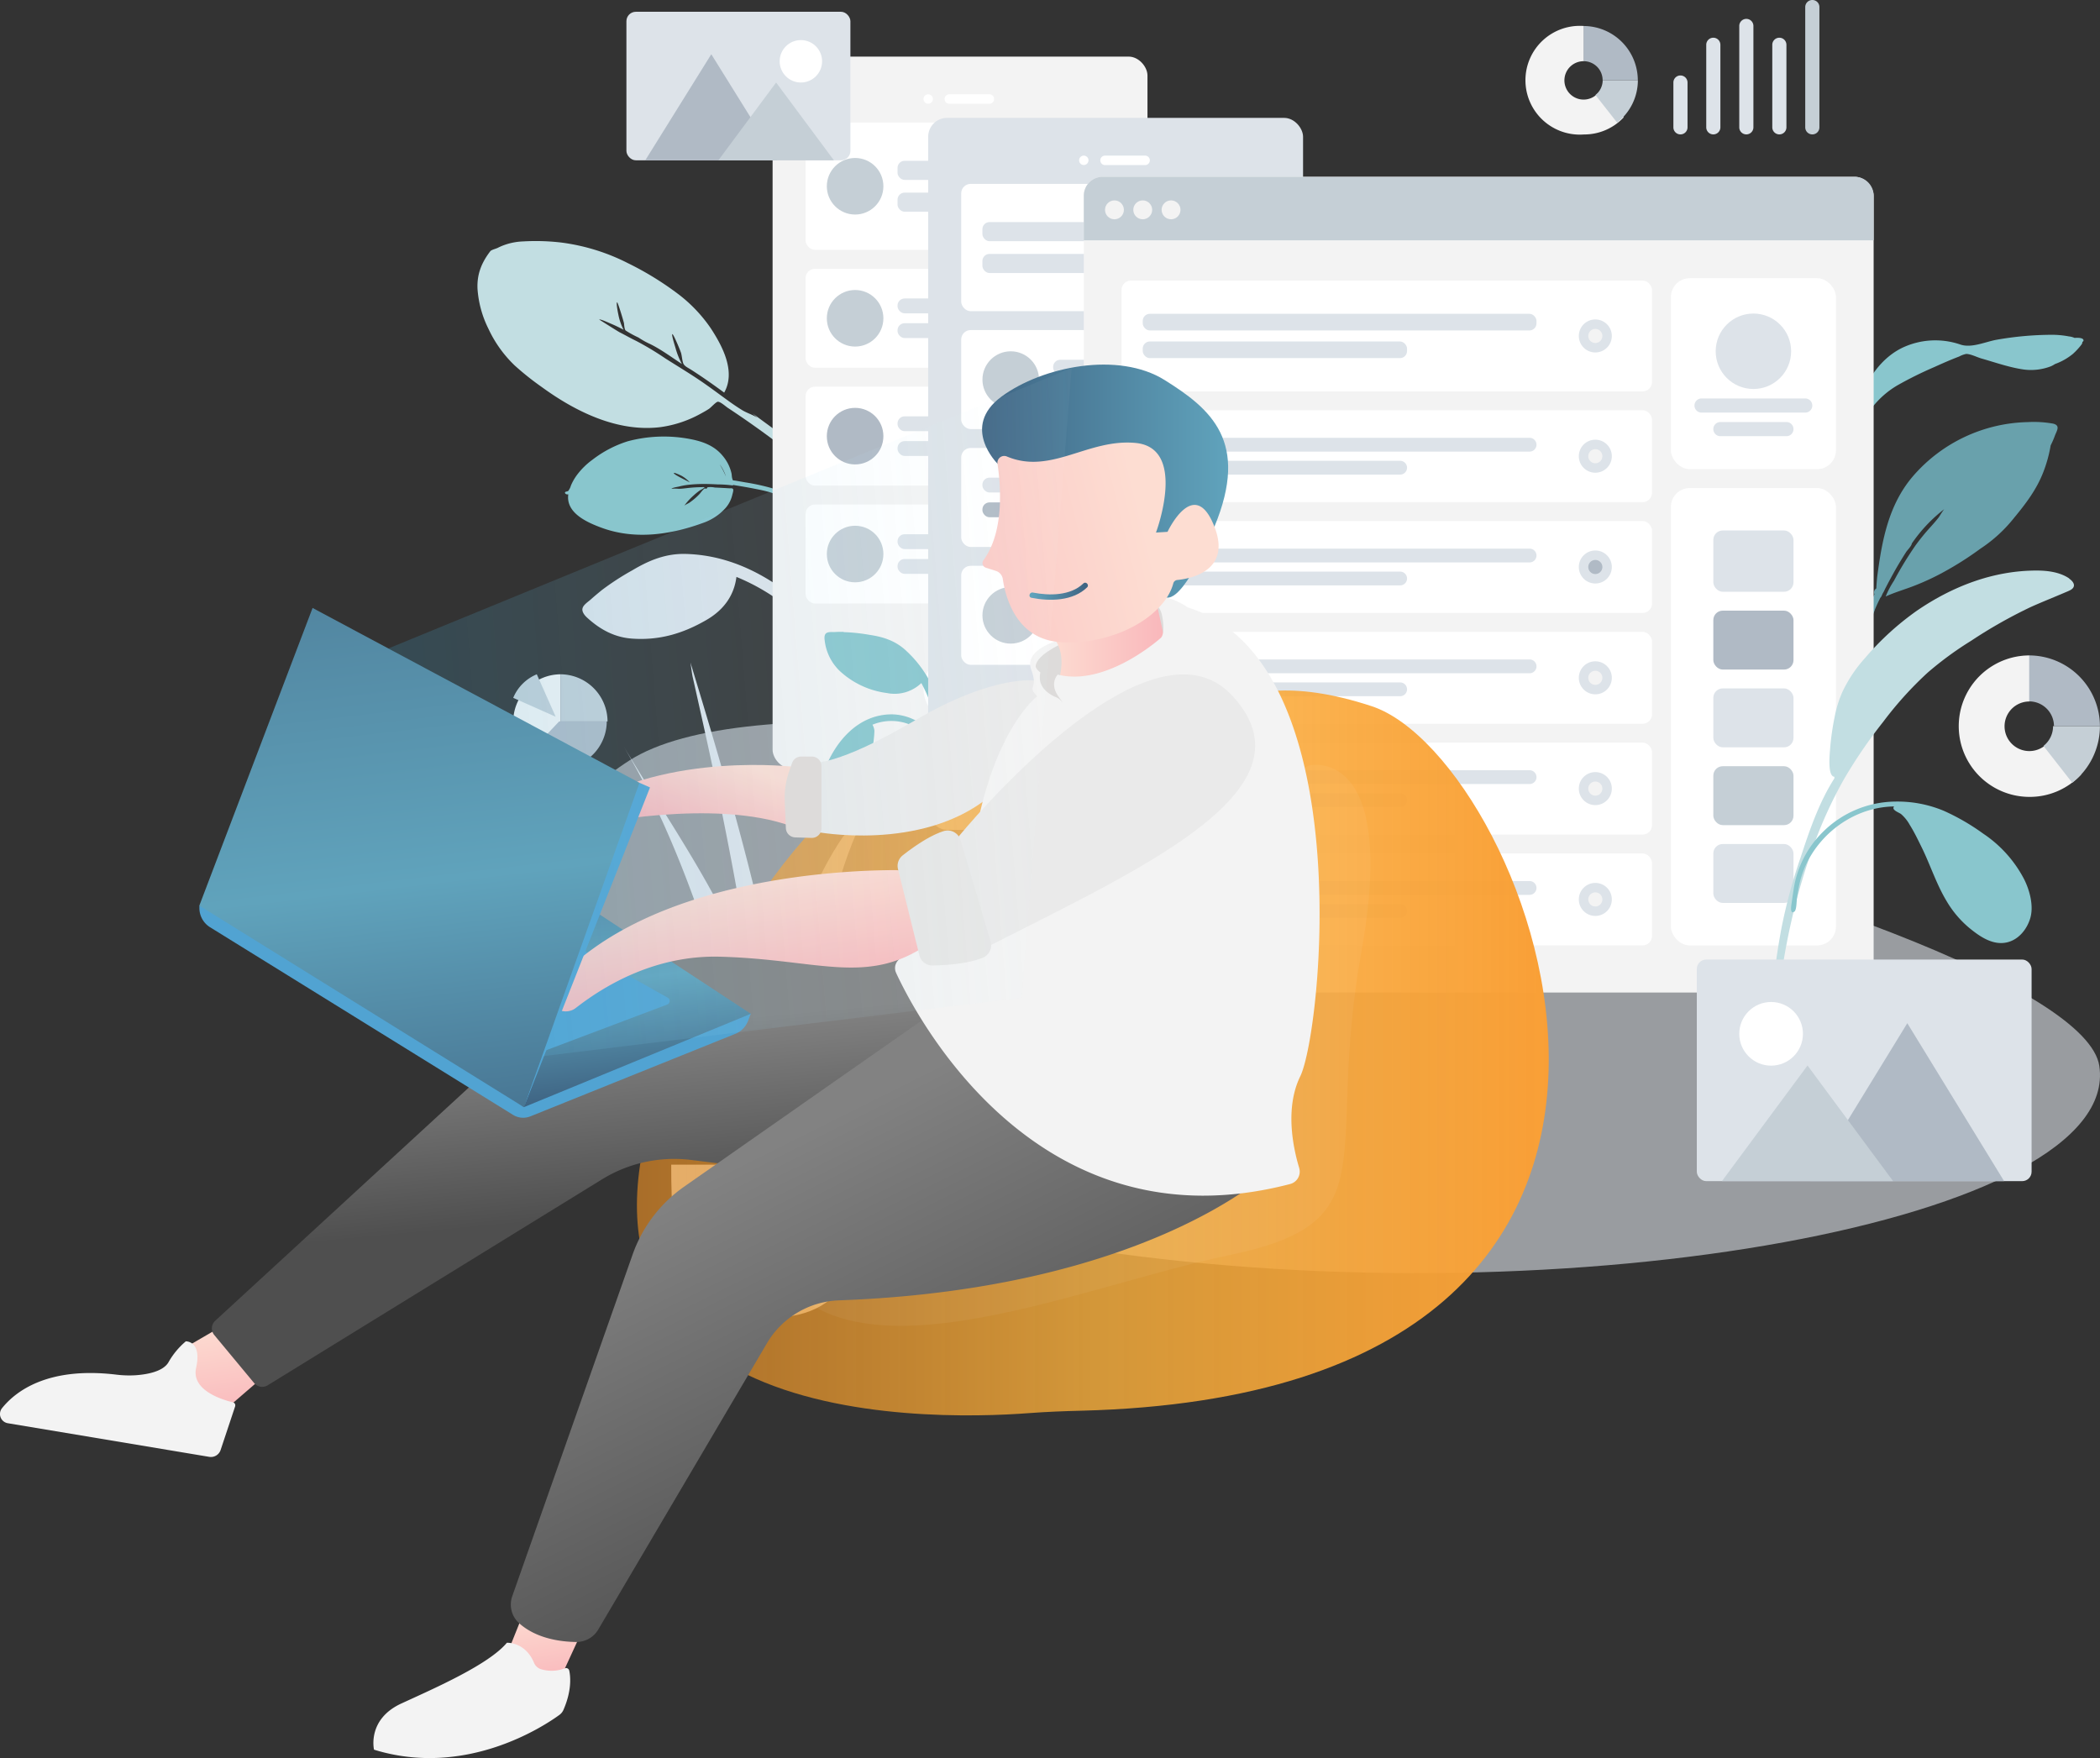 <svg id="Layer_1" data-name="Layer 1" xmlns="http://www.w3.org/2000/svg" xmlns:xlink="http://www.w3.org/1999/xlink" viewBox="0 0 656.37 549.53"><rect x="0" y="0" width="656.37" height="549.53" fill="#333333" stroke="none"/><defs><style>.cls-1{fill:#89c6cd;}.cls-2{fill:#dde3e9;}.cls-3{fill:#c2dee2;}.cls-4{fill:#69a1ac;}.cls-5{opacity:0.6;}.cls-6{fill:#f3f3f3;}.cls-11,.cls-7{fill:#fff;}.cls-8{fill:#c5cfd6;}.cls-9{fill:#b0bac5;}.cls-10{fill:url(#linear-gradient);}.cls-11{opacity:0.05;isolation:isolate;}.cls-12{fill:url(#linear-gradient-2);}.cls-13{fill:url(#linear-gradient-3);}.cls-14{fill:url(#linear-gradient-4);}.cls-15{fill:url(#linear-gradient-5);}.cls-16{fill:#51a3d2;}.cls-17{fill:url(#linear-gradient-6);}.cls-18{fill:url(#linear-gradient-7);}.cls-19{fill:#dddbda;}.cls-20{fill:url(#linear-gradient-8);}.cls-21{fill:#eaeaea;}.cls-22{fill:url(#linear-gradient-9);}.cls-23{fill:url(#linear-gradient-10);}.cls-24{fill:url(#linear-gradient-11);}.cls-25{fill:#e6e6e5;}.cls-26{fill:url(#linear-gradient-12);}.cls-27{fill:url(#linear-gradient-13);}.cls-28{fill:url(#linear-gradient-14);}</style><linearGradient id="linear-gradient" x1="470.73" y1="164.87" x2="755.73" y2="164.87" gradientTransform="matrix(1, 0, 0, -1, -178.9, 516.86)" gradientUnits="userSpaceOnUse"><stop offset="0" stop-color="#f89522" stop-opacity="0.6"/><stop offset="0.5" stop-color="#fbb03b" stop-opacity="0.8"/><stop offset="1" stop-color="#f99f36"/></linearGradient><linearGradient id="linear-gradient-2" x1="440.43" y1="-8.32" x2="444" y2="-32.44" gradientTransform="matrix(1, 0, 0, -1, -178.9, 516.86)" gradientUnits="userSpaceOnUse"><stop offset="0" stop-color="#fdddd2"/><stop offset="1" stop-color="#f9b7bb"/></linearGradient><linearGradient id="linear-gradient-3" x1="339.57" y1="80.69" x2="344.06" y2="50.4" xlink:href="#linear-gradient-2"/><linearGradient id="linear-gradient-4" x1="451.93" y1="171.19" x2="457.35" y2="113.64" gradientTransform="matrix(1, 0, 0, -1, -178.9, 516.86)" gradientUnits="userSpaceOnUse"><stop offset="0" stop-color="#828282"/><stop offset="1" stop-color="#4f4f4f"/></linearGradient><linearGradient id="linear-gradient-5" x1="511.7" y1="135.06" x2="572.18" y2="14.1" xlink:href="#linear-gradient-4"/><linearGradient id="linear-gradient-6" x1="453.7" y1="222.18" x2="464.1" y2="152" gradientTransform="matrix(1, 0.03, 0.03, -1, -281.74, 480.88)" gradientUnits="userSpaceOnUse"><stop offset="0" stop-color="#50829d"/><stop offset="0.5" stop-color="#60a3bc"/><stop offset="1" stop-color="#3f6584"/></linearGradient><linearGradient id="linear-gradient-7" x1="492.68" y1="258.78" x2="484.56" y2="234.86" xlink:href="#linear-gradient-2"/><linearGradient id="linear-gradient-8" x1="599.34" y1="293.52" x2="635.56" y2="293.52" xlink:href="#linear-gradient-2"/><linearGradient id="linear-gradient-9" x1="500.44" y1="219.26" x2="506.15" y2="180.72" xlink:href="#linear-gradient-2"/><linearGradient id="linear-gradient-10" x1="578.61" y1="343.6" x2="655.53" y2="343.6" gradientTransform="matrix(1, 0, 0, -1, -178.9, 516.86)" gradientUnits="userSpaceOnUse"><stop offset="0" stop-color="#3f6584"/><stop offset="1" stop-color="#60a3bc"/></linearGradient><linearGradient id="linear-gradient-11" x1="629.67" y1="330.09" x2="526.76" y2="304.81" xlink:href="#linear-gradient-2"/><linearGradient id="linear-gradient-12" x1="359.34" y1="260.7" x2="604.33" y2="260.7" gradientTransform="matrix(1, -0.08, -0.08, -1, -237.59, 524.86)" gradientUnits="userSpaceOnUse"><stop offset="0" stop-color="#29aae1" stop-opacity="0.2"/><stop offset="1" stop-color="#fff" stop-opacity="0.03"/></linearGradient><linearGradient id="linear-gradient-13" x1="392.77" y1="318.24" x2="422.66" y2="116.48" xlink:href="#linear-gradient-6"/><linearGradient id="linear-gradient-14" x1="594.23" y1="309.19" x2="610.97" y2="309.19" gradientTransform="matrix(1, 0, 0, -1, -178.9, 516.86)" gradientUnits="userSpaceOnUse"><stop offset="0" stop-color="#60a3bc"/><stop offset="1" stop-color="#3f6584"/></linearGradient></defs><title>Final</title><g id="Scene_Wireframe" data-name="Scene/Wireframe"><path id="Twisted-Leaf" class="cls-1" d="M741.19,128.5a5.47,5.47,0,0,0-1.76-.47,28.15,28.15,0,0,0-5.5-.51,101,101,0,0,0-17,1.53c-3.54.61-7.81,2.67-11.34,1.55a24.12,24.12,0,0,0-18.15.93c-5.32,2.54-9.36,7.37-11.72,12.58a32.75,32.75,0,0,0-2.21,5.64c-.17.4-.34.8-.49,1.21-.43,1.16-.81,2.34-1.17,3.52-.15.51-.54,1.62-.08,1.83a34.13,34.13,0,0,0-1.92,4.17c-1.56,4.16-3.27,8.73-3.82,13.15a20.17,20.17,0,0,0,0,4.91c.1.81.06,2.44.61,3.06,1.16,1.3,1.76-.53,1.63-1.4-1-6.63.93-12.87,3.23-19.11A39.18,39.18,0,0,1,678.11,150a27.79,27.79,0,0,1,7.61-6.63,117.8,117.8,0,0,1,11.59-5.75c2.58-1.17,5.17-2.31,7.82-3.32a7.89,7.89,0,0,1,2.17-.8c1.38,0,3.34,1,4.68,1.4,4.4,1.25,8.85,2.85,13.39,3.48a17.29,17.29,0,0,0,8.37-1,7.78,7.78,0,0,0,1.32-.72,18.84,18.84,0,0,0,5.6-3.17,21.28,21.28,0,0,0,2.62-2.83,1.42,1.42,0,0,0,.35-.93.56.56,0,0,0,.33-.33c.19-.95-1.61-1-2.77-.91" transform="translate(-92.76 -22.87)"/><path id="Fill-16" class="cls-2" d="M280.64,207.51q-1.67,1.35-3.27,2.77c-.81.73-2.24,1.61-2.53,2.71s.65,2.23,1.4,2.92c4,3.67,8.49,6.16,14,6.57,8.52.63,15.93-1.54,23.32-5.82,5.19-3,8.63-7.45,9.38-13.46a65.23,65.23,0,0,1,17.25,10.46,45.61,45.61,0,0,1,6.66,7.15c1.28,1.69,2.52,3.41,3.66,5.19.5.77,1,2.14,1.83,2.59a1.46,1.46,0,0,0,2.09-1.38c0-.89-1-1.93-1.46-2.66-.75-1.22-1.51-2.42-2.31-3.61-1.3-1.91-2.64-3.8-4.1-5.59a51.66,51.66,0,0,0-11.82-10.18c-8.32-5.43-17.45-8.86-27.58-9.15-6.23-.18-11.47,1.95-16.79,5.13a80.33,80.33,0,0,0-9.75,6.36" transform="translate(-92.76 -22.87)"/><path id="Leaf" class="cls-3" d="M361.42,181.21A236.65,236.65,0,0,0,341.17,162c-4.28-3.47-8.78-6.62-13.19-9.91q.76.68,1.5,1.38c-1.38-.94-3.18-1.47-4.64-2.33-1.63-1-3.19-2.07-4.71-3.18-3-2.17-5.92-4.38-9-6.44-3.41-2.29-6.95-4.41-10.42-6.62a93.48,93.48,0,0,0-9.07-5.45c-1.72-.83-3.44-1.82-5.17-2.69-.57-.29-6.43-4-6.42-4,.33-.25,3.28,1.14,3.73,1.32,1.33.55,2.6,1.2,3.88,1.85a17.47,17.47,0,0,1-1.56-4.38c-.09-.47-.84-3.91-.46-4.2.2-.15,2.06,6,2.16,6.61a12.53,12.53,0,0,0,.22,1.63c.26.73.24.51.8.92a33.6,33.6,0,0,0,3.51,1.87,24.55,24.55,0,0,0,3.57,2c3.38,1.64,6.8,4.17,10,6.27a23.45,23.45,0,0,1-2-5c-.11-.41-1.31-4.11-1-4.33s2.62,5.4,2.75,5.94c.26,1,.31,2.09.62,3.06s1.43,1.44,2.4,2.05c3.58,2.28,7,4.7,10.44,7.22,3.71-6.59-.57-14.56-4.18-20.09a46,46,0,0,0-9.78-10.4A95.8,95.8,0,0,0,289,105.12a63.72,63.72,0,0,0-21-6.46,68.2,68.2,0,0,0-11.7-.33,19.47,19.47,0,0,0-5.55,1,17.94,17.94,0,0,0-2.39,1c-.59.3-2,.62-2.35,1.06-2.78,3.63-4.21,7.24-4,11.79a33,33,0,0,0,3.42,12.47,38.06,38.06,0,0,0,8.16,11.42,87.15,87.15,0,0,0,8.52,6.79c10.43,7.6,23.65,14.21,37.16,12.51a36,36,0,0,0,12.42-4.15c.91-.49,1.82-1,2.69-1.57.58-.39,2.14-2.14,2.72-2.2.81-.09,2.54,1.54,3.29,2,5.73,3.78,11.31,7.77,16.77,11.92,5.81,4.41,11.34,9.12,16.7,14.06,2.28,2.1,4.55,4.2,6.76,6.37.52.5,1.78,2.36,2.71,2.45a.85.85,0,0,0,.91-1c-.15-1-2.15-2.38-2.81-3.06" transform="translate(-92.76 -22.87)"/><path id="Fill-10" class="cls-4" d="M734.38,155.27a34.39,34.39,0,0,0-7.85-.46,48.77,48.77,0,0,0-36,17.08c-7.48,8.84-9.53,19.83-11,31-.14,1.1-.2,2.2-.29,3.3,0,.24,0,.45-.07.65a1.43,1.43,0,0,0-.54,1.79,74.11,74.11,0,0,0-3.29,8.63c-2.73,8.71-5.51,17.58-3.8,26.74a127.23,127.23,0,0,1,2.25-15.15L674,228l0-.09a33.09,33.09,0,0,1,1.39-4.44v0c.08-.19.16-.38.23-.57.17-.4.33-.79.51-1.18.06-.13.11-.27.17-.4.82-2,1.16-4.27,1.9-6.35.17-.47.36-.95.55-1.41l0-.09c.52-1.26,1.1-2.5,1.71-3.73.33-.25.5-.87.79-1.43a8.18,8.18,0,0,0,.65-1.26l1.08-2.08h0l1.08-2,.24-.43.38-.7c1.2-2.15,2.48-4.26,3.8-6.34.48-.74,1.61-1.81,1.82-2.64,0,0,0-.06,0-.09A47.17,47.17,0,0,1,700.47,182c-.48.51-1.5,2.27-1.77,2.62-.83,1.07-1.72,2.06-2.62,3.07a64.9,64.9,0,0,0-4.58,5.62,108.17,108.17,0,0,0-6.84,11.23l-.06.06a28.16,28.16,0,0,0-2.46,4.72c3-1.38,6.28-2.28,9.34-3.51a76.58,76.58,0,0,0,8.89-4.18,100.59,100.59,0,0,0,11.36-7.24,44.87,44.87,0,0,0,10.65-9.78c3.62-4.37,6.94-8.78,9-14.09a42.2,42.2,0,0,0,2.27-8.08c0-.12.05-.25.08-.39a26.7,26.7,0,0,0,1.27-2.91c.57-1.58,1.92-3.31-.61-3.87" transform="translate(-92.76 -22.87)"/><path id="Leave-the-Leaf_" data-name="Leave-the-Leaf!" class="cls-1" d="M308.45,173.75a10.2,10.2,0,0,0-2.71-2.18c-.26-.13-2.22-1.06-2.35-.86-.29.48,4.82,2.76,5.06,3m9.27-5.7s.67,1.19.86,1.54c.39.75.75,1.52,1.09,2.29a13.73,13.73,0,0,0-1.95-3.83m-47.42,9.37c-.65.21-1.43-.62-.59-.83s.65-.2,1-.75.41-1,.63-1.47a16.37,16.37,0,0,1,1.64-2.84,22.66,22.66,0,0,1,5-4.95,35.39,35.39,0,0,1,11-5.74,43.72,43.72,0,0,1,19.66-.66c3.88.76,7.43,2.08,10,5.21a12.87,12.87,0,0,1,2.74,5.41c.12.53.09,1.11.24,1.63.22.79.12.58,1.05.73l3,.52a72.83,72.83,0,0,1,7.89,1.69,19.94,19.94,0,0,1,2.49.89c.62.26,3.06,1.09,3.36,1.88.49,1.33-1.16.73-1.68.44s-.91-.49-1.38-.71a22.64,22.64,0,0,0-3.68-1.3c-1.36-.37-2.75-.64-4.13-.91s-2.59-.49-3.88-.71l-2.17-.36c-.24,0-.68-.25-.65.07a34.9,34.9,0,0,0-4.7-.33c-1.89-.1-3.79-.18-5.69-.12a40.18,40.18,0,0,0-4.1.31,21.41,21.41,0,0,0-2.36.47c-.43.11-2.12.34-2.35.71a10.71,10.71,0,0,1,2.2,0c1,0,1.9-.13,2.84-.24a44.48,44.48,0,0,1,5.28-.28c0,.31-1.21.86-1.5,1.06a17.11,17.11,0,0,0-1.88,1.52,19,19,0,0,0-3,3.31c.21-.33,1.25-.77,1.62-1,.6-.42,1.18-.86,1.73-1.33s1-.91,1.45-1.39,1.09-1.48,1.71-1.8c0,0,.3.19.45.12s.34-.44.38-.45a6.84,6.84,0,0,1,2.25.08c1.56.07,3.11.16,4.66.25.48,0,.89-.08,1.07.27s-.16,1.37-.26,1.79a9.41,9.41,0,0,1-2.09,4.08,16.91,16.91,0,0,1-7.1,4.69c-10.45,3.8-21.57,5.31-32,1.37-4.33-1.63-10.85-4.55-10.07-10.29" transform="translate(-92.76 -22.87)"/><g id="Background-Shape-2" class="cls-5"><path id="Background-Shape" class="cls-2" d="M748.92,356.08c7.11,48.14-165.35,79.54-313.79,57.63S218.59,306.22,289.42,260.62,741.81,307.94,748.92,356.08Z" transform="translate(-92.76 -22.87)"/></g><g id="Mobile3"><rect id="Container" class="cls-6" x="241.48" y="17.69" width="117.17" height="222.55" rx="5.9" ry="5.9"/><circle id="Touch" class="cls-7" cx="299.69" cy="215.18" r="11.05"/><g id="Camera"><circle id="Lens" class="cls-7" cx="290.11" cy="30.95" r="1.47"/><path id="Sensor" class="cls-7" d="M389.51,52.35H402a1.48,1.48,0,0,1,1.48,1.48h0A1.47,1.47,0,0,1,402,55.3H389.51A1.47,1.47,0,0,1,388,53.83h0A1.48,1.48,0,0,1,389.51,52.35Z" transform="translate(-92.76 -22.87)"/></g><g id="Rows"><g id="Row"><rect id="Background" class="cls-7" x="251.79" y="38.32" width="96.54" height="39.79" rx="2.95" ry="2.95"/><g id="Text"><rect id="Name" class="cls-2" x="280.53" y="50.26" width="53.8" height="5.97" rx="2.21" ry="2.21"/><rect id="Name-2" data-name="Name" class="cls-2" x="280.53" y="60.21" width="36.11" height="5.97" rx="2.21" ry="2.21"/></g><circle id="Avatar" class="cls-8" cx="267.27" cy="58.22" r="8.84"/></g><g id="Row-2" data-name="Row"><rect id="Background-2" data-name="Background" class="cls-7" x="251.79" y="84.01" width="96.54" height="30.95" rx="2.95" ry="2.95"/><g id="Text-2" data-name="Text"><rect id="Name-3" data-name="Name" class="cls-2" x="280.53" y="93.3" width="53.8" height="4.64" rx="2.21" ry="2.21"/><rect id="Name-4" data-name="Name" class="cls-2" x="280.53" y="101.03" width="36.11" height="4.64" rx="2.21" ry="2.21"/></g><circle id="Avatar-2" data-name="Avatar" class="cls-8" cx="267.27" cy="99.49" r="8.84"/></g><g id="Row-3" data-name="Row"><rect id="Background-3" data-name="Background" class="cls-7" x="251.79" y="120.86" width="96.54" height="30.95" rx="2.95" ry="2.95"/><g id="Text-3" data-name="Text"><rect id="Name-5" data-name="Name" class="cls-2" x="280.53" y="130.14" width="53.8" height="4.64" rx="2.21" ry="2.21"/><rect id="Name-6" data-name="Name" class="cls-2" x="280.53" y="137.88" width="36.11" height="4.64" rx="2.21" ry="2.21"/></g><circle id="Avatar-3" data-name="Avatar" class="cls-9" cx="267.27" cy="136.33" r="8.84"/></g><g id="Row-4" data-name="Row"><rect id="Background-4" data-name="Background" class="cls-7" x="251.79" y="157.7" width="96.54" height="30.95" rx="2.95" ry="2.95"/><g id="Text-4" data-name="Text"><rect id="Name-7" data-name="Name" class="cls-2" x="280.53" y="166.99" width="53.8" height="4.64" rx="2.21" ry="2.21"/><rect id="Name-8" data-name="Name" class="cls-2" x="280.53" y="174.73" width="36.11" height="4.64" rx="2.21" ry="2.21"/></g><circle id="Avatar-4" data-name="Avatar" class="cls-8" cx="267.27" cy="173.18" r="8.84"/></g></g></g><g id="Mobile3-2" data-name="Mobile3"><g id="Group"><path id="Fill-16-2" data-name="Fill-16" class="cls-1" d="M356.45,220.37c-1,0-1.95,0-2.93.07-.74,0-1.88-.11-2.51.35s-.6,1.47-.5,2.16a15.73,15.73,0,0,0,4.61,9.55,26.68,26.68,0,0,0,14.86,7,12.07,12.07,0,0,0,10.75-3.12,44.72,44.72,0,0,1,4.65,13,30.63,30.63,0,0,1,.46,6.69c0,1.45-.12,2.9-.28,4.34a5,5,0,0,0-.14,2.17,1,1,0,0,0,1.7.17,5,5,0,0,0,.37-2c.12-1,.24-1.94.32-2.92.13-1.58.23-3.16.22-4.74a35.25,35.25,0,0,0-1.89-10.52,36.13,36.13,0,0,0-10.69-16.78c-3.23-2.78-6.92-3.91-11.11-4.51a55,55,0,0,0-7.89-.82" transform="translate(-92.76 -22.87)"/><path id="Fill-18" class="cls-1" d="M371.5,246.16c-10.53,0-17.63,8.5-21,17.32-1.26,3.33-1.56,7-2,10.48a16,16,0,0,1-.56,3.83c-.16.36-.54.49-.36,1a.79.79,0,0,0,.65.54c.66.13,1.6-.6,2.16-.88,4.72-2.37,7.82-6,10.34-10.49a44.43,44.43,0,0,0,4.09-8.69,29.62,29.62,0,0,0,1.09-5.75,22.2,22.2,0,0,0,.15-2.3,4.78,4.78,0,0,0-.61-1.82,15.51,15.51,0,0,1,11-.31A14.11,14.11,0,0,1,384,255.9a13,13,0,0,1,.93,2.52,9,9,0,0,0,.43,1.82c.66,1.24,2,.41,1.91-.74a15,15,0,0,0-4.58-8.72,16.5,16.5,0,0,0-11.21-4.62" transform="translate(-92.76 -22.87)"/></g><rect id="Container-2" data-name="Container" class="cls-2" x="290.11" y="36.85" width="117.17" height="222.55" rx="5.9" ry="5.9"/><circle id="Touch-2" data-name="Touch" class="cls-7" cx="348.33" cy="234.34" r="11.05"/><g id="Camera-2" data-name="Camera"><circle id="Lens-2" data-name="Lens" class="cls-7" cx="338.75" cy="50.11" r="1.47"/><path id="Sensor-2" data-name="Sensor" class="cls-7" d="M438.14,71.51h12.53A1.48,1.48,0,0,1,452.15,73h0a1.47,1.47,0,0,1-1.48,1.47H438.14A1.47,1.47,0,0,1,436.67,73h0A1.47,1.47,0,0,1,438.14,71.51Z" transform="translate(-92.76 -22.87)"/></g><g id="Rows-2" data-name="Rows"><g id="Row-5" data-name="Row"><rect id="Container-3" data-name="Container" class="cls-7" x="300.43" y="57.48" width="96.54" height="39.79" rx="2.95" ry="2.95"/><g id="Text-Stuff"><rect id="Label" class="cls-2" x="307.06" y="69.42" width="53.8" height="5.97" rx="2.21" ry="2.21"/><rect id="Label-2" data-name="Label" class="cls-2" x="307.06" y="79.37" width="36.11" height="5.97" rx="2.21" ry="2.21"/></g><g id="Check"><circle id="Background-5" data-name="Background" class="cls-2" cx="386.65" cy="77.38" r="5.16"/><circle id="Indicator" class="cls-6" cx="386.65" cy="77.38" r="2.21"/></g></g><g id="Row-6" data-name="Row"><rect id="Background-6" data-name="Background" class="cls-7" x="300.43" y="103.17" width="96.54" height="30.95" rx="2.95" ry="2.95"/><g id="Text-5" data-name="Text"><rect id="Name-9" data-name="Name" class="cls-2" x="329.17" y="112.46" width="53.8" height="4.64" rx="2.21" ry="2.21"/><rect id="Name-10" data-name="Name" class="cls-2" x="329.17" y="120.19" width="36.11" height="4.64" rx="2.21" ry="2.21"/></g><circle id="Avatar-5" data-name="Avatar" class="cls-8" cx="315.91" cy="118.65" r="8.84"/></g><g id="Row-7" data-name="Row"><rect id="Container-4" data-name="Container" class="cls-7" x="300.43" y="140.02" width="96.54" height="30.95" rx="2.95" ry="2.95"/><g id="Text-Stuff-2" data-name="Text-Stuff"><rect id="Label-3" data-name="Label" class="cls-2" x="307.06" y="149.3" width="53.8" height="4.64" rx="2.21" ry="2.21"/><rect id="Label-4" data-name="Label" class="cls-9" x="307.06" y="157.04" width="36.11" height="4.64" rx="2.21" ry="2.21"/></g><g id="Check-2" data-name="Check"><circle id="Background-7" data-name="Background" class="cls-2" cx="386.65" cy="155.49" r="5.16"/><circle id="Indicator-2" data-name="Indicator" class="cls-6" cx="386.65" cy="155.49" r="2.21"/></g></g><g id="Row-8" data-name="Row"><rect id="Background-8" data-name="Background" class="cls-7" x="300.43" y="176.86" width="96.54" height="30.95" rx="2.95" ry="2.95"/><g id="Text-6" data-name="Text"><rect id="Name-11" data-name="Name" class="cls-2" x="329.17" y="186.15" width="53.8" height="4.64" rx="2.21" ry="2.21"/><rect id="Name-12" data-name="Name" class="cls-2" x="329.17" y="193.89" width="36.11" height="4.64" rx="2.21" ry="2.21"/></g><circle id="Avatar-6" data-name="Avatar" class="cls-8" cx="315.91" cy="192.34" r="8.84"/></g></g></g><g id="Web"><rect id="Container-5" data-name="Container" class="cls-6" x="338.75" y="55.27" width="246.87" height="254.98" rx="5.9" ry="5.9"/><rect id="Background-9" data-name="Background" class="cls-7" x="522.25" y="86.96" width="51.59" height="59.69" rx="5.9" ry="5.9"/><g id="Profile-Info"><circle id="Avatar-7" data-name="Avatar" class="cls-2" cx="548.04" cy="109.8" r="11.79"/><path id="Name-13" data-name="Name" class="cls-2" d="M624.59,147.42H657a2.21,2.21,0,0,1,2.21,2.21h0a2.21,2.21,0,0,1-2.21,2.21H624.59a2.21,2.21,0,0,1-2.21-2.21h0A2.21,2.21,0,0,1,624.59,147.42Z" transform="translate(-92.76 -22.87)"/><path id="Name-14" data-name="Name" class="cls-2" d="M630.48,154.79h20.64a2.2,2.2,0,0,1,2.21,2.21h0a2.21,2.21,0,0,1-2.21,2.21H630.48a2.21,2.21,0,0,1-2.21-2.21h0A2.2,2.2,0,0,1,630.48,154.79Z" transform="translate(-92.76 -22.87)"/></g><path id="Header" class="cls-8" d="M437.41,78.14H672.49a5.9,5.9,0,0,1,5.89,5.9V98H431.51V84A5.9,5.9,0,0,1,437.41,78.14Z" transform="translate(-92.76 -22.87)"/><g id="Buttons"><circle id="buttons-2" data-name="buttons" class="cls-6" cx="348.33" cy="65.59" r="2.95"/><circle id="buttons-3" data-name="buttons" class="cls-6" cx="357.17" cy="65.59" r="2.95"/><circle id="buttons-4" data-name="buttons" class="cls-6" cx="366.02" cy="65.59" r="2.95"/></g><g id="Components"><rect id="Background-10" data-name="Background" class="cls-7" x="522.25" y="152.55" width="51.59" height="142.97" rx="5.9" ry="5.9"/><g id="Rows-3" data-name="Rows"><rect id="Data" class="cls-2" x="535.51" y="165.81" width="25.06" height="19.16" rx="2.95" ry="2.95"/><rect id="Data-2" data-name="Data" class="cls-9" x="535.51" y="190.87" width="25.06" height="18.42" rx="2.95" ry="2.95"/><rect id="Data-3" data-name="Data" class="cls-2" x="535.51" y="215.18" width="25.06" height="18.42" rx="2.95" ry="2.95"/><rect id="Data-4" data-name="Data" class="cls-2" x="535.51" y="263.82" width="25.06" height="18.42" rx="2.95" ry="2.95"/><rect id="Data-5" data-name="Data" class="cls-8" x="535.51" y="239.5" width="25.06" height="18.42" rx="2.95" ry="2.95"/></g></g><g id="Rows-4" data-name="Rows"><g id="Row-9" data-name="Row"><rect id="Container-6" data-name="Container" class="cls-7" x="350.54" y="87.7" width="165.81" height="34.64" rx="2.95" ry="2.95"/><g id="Text-Stuff-3" data-name="Text-Stuff"><rect id="Label-5" data-name="Label" class="cls-2" x="357.17" y="98.09" width="123.07" height="5.2" rx="2.21" ry="2.21"/><rect id="Label-6" data-name="Label" class="cls-2" x="357.17" y="106.74" width="82.61" height="5.2" rx="2.21" ry="2.21"/></g><g id="Check-3" data-name="Check"><circle id="Background-11" data-name="Background" class="cls-2" cx="498.63" cy="105.01" r="5.16"/><circle id="Indicator-3" data-name="Indicator" class="cls-6" cx="498.63" cy="105.01" r="2.21"/></g></g><g id="Row-10" data-name="Row"><rect id="Container-7" data-name="Container" class="cls-7" x="350.54" y="128.23" width="165.81" height="28.74" rx="2.95" ry="2.95"/><g id="Text-Stuff-4" data-name="Text-Stuff"><path id="Label-7" data-name="Label" class="cls-2" d="M452.09,159.72H570.85a2.16,2.16,0,0,1,2.15,2.16h0a2.15,2.15,0,0,1-2.15,2.15H452.09a2.16,2.16,0,0,1-2.16-2.15h0A2.16,2.16,0,0,1,452.09,159.72Z" transform="translate(-92.76 -22.87)"/><path id="Label-8" data-name="Label" class="cls-2" d="M452.09,166.91h78.3a2.15,2.15,0,0,1,2.15,2.15h0a2.16,2.16,0,0,1-2.15,2.16h-78.3a2.16,2.16,0,0,1-2.16-2.16h0A2.16,2.16,0,0,1,452.09,166.91Z" transform="translate(-92.76 -22.87)"/></g><g id="Check-4" data-name="Check"><circle id="Background-12" data-name="Background" class="cls-2" cx="498.63" cy="142.6" r="5.16"/><circle id="Indicator-4" data-name="Indicator" class="cls-6" cx="498.63" cy="142.6" r="2.21"/></g></g><g id="Row-11" data-name="Row"><rect id="Container-8" data-name="Container" class="cls-7" x="350.54" y="162.86" width="165.81" height="28.74" rx="2.95" ry="2.95"/><g id="Text-Stuff-5" data-name="Text-Stuff"><path id="Label-9" data-name="Label" class="cls-2" d="M452.09,194.36H570.85a2.15,2.15,0,0,1,2.15,2.15h0a2.16,2.16,0,0,1-2.15,2.16H452.09a2.16,2.16,0,0,1-2.16-2.16h0A2.16,2.16,0,0,1,452.09,194.36Z" transform="translate(-92.76 -22.87)"/><path id="Label-10" data-name="Label" class="cls-2" d="M452.09,201.54h78.3a2.16,2.16,0,0,1,2.15,2.16h0a2.15,2.15,0,0,1-2.15,2.15h-78.3a2.16,2.16,0,0,1-2.16-2.15h0A2.16,2.16,0,0,1,452.09,201.54Z" transform="translate(-92.76 -22.87)"/></g><g id="Check-5" data-name="Check"><circle id="Background-13" data-name="Background" class="cls-2" cx="498.63" cy="177.23" r="5.16"/><circle id="Indicator-5" data-name="Indicator" class="cls-9" cx="498.63" cy="177.23" r="2.21"/></g></g><g id="Row-12" data-name="Row"><rect id="Container-9" data-name="Container" class="cls-7" x="350.54" y="266.77" width="165.81" height="28.74" rx="2.95" ry="2.95"/><g id="Text-Stuff-6" data-name="Text-Stuff"><path id="Label-11" data-name="Label" class="cls-2" d="M452.09,298.27H570.85a2.15,2.15,0,0,1,2.15,2.15h0a2.16,2.16,0,0,1-2.15,2.16H452.09a2.16,2.16,0,0,1-2.16-2.16h0A2.16,2.16,0,0,1,452.09,298.27Z" transform="translate(-92.76 -22.87)"/><path id="Label-12" data-name="Label" class="cls-2" d="M452.09,305.45h78.3a2.16,2.16,0,0,1,2.15,2.16h0a2.15,2.15,0,0,1-2.15,2.15h-78.3a2.16,2.16,0,0,1-2.16-2.15h0A2.16,2.16,0,0,1,452.09,305.45Z" transform="translate(-92.76 -22.87)"/></g><g id="Check-6" data-name="Check"><circle id="Background-14" data-name="Background" class="cls-2" cx="498.63" cy="281.14" r="5.16"/><circle id="Indicator-6" data-name="Indicator" class="cls-6" cx="498.63" cy="281.14" r="2.21"/></g></g><g id="Row-13" data-name="Row"><rect id="Container-10" data-name="Container" class="cls-7" x="350.54" y="232.13" width="165.81" height="28.74" rx="2.95" ry="2.95"/><g id="Text-Stuff-7" data-name="Text-Stuff"><path id="Label-13" data-name="Label" class="cls-2" d="M452.09,263.63H570.85a2.16,2.16,0,0,1,2.15,2.16h0a2.15,2.15,0,0,1-2.15,2.15H452.09a2.16,2.16,0,0,1-2.16-2.15h0A2.16,2.16,0,0,1,452.09,263.63Z" transform="translate(-92.76 -22.87)"/><path id="Label-14" data-name="Label" class="cls-2" d="M452.09,270.82h78.3a2.15,2.15,0,0,1,2.15,2.15h0a2.16,2.16,0,0,1-2.15,2.16h-78.3a2.16,2.16,0,0,1-2.16-2.16h0A2.16,2.16,0,0,1,452.09,270.82Z" transform="translate(-92.76 -22.87)"/></g><g id="Check-7" data-name="Check"><circle id="Background-15" data-name="Background" class="cls-2" cx="498.63" cy="246.5" r="5.16"/><circle id="Indicator-7" data-name="Indicator" class="cls-6" cx="498.63" cy="246.5" r="2.21"/></g></g><g id="Row-14" data-name="Row"><rect id="Container-11" data-name="Container" class="cls-7" x="350.54" y="197.5" width="165.81" height="28.74" rx="2.95" ry="2.95"/><g id="Text-Stuff-8" data-name="Text-Stuff"><path id="Label-15" data-name="Label" class="cls-2" d="M452.09,229H570.85a2.16,2.16,0,0,1,2.15,2.16h0a2.16,2.16,0,0,1-2.15,2.16H452.09a2.16,2.16,0,0,1-2.16-2.16h0A2.16,2.16,0,0,1,452.09,229Z" transform="translate(-92.76 -22.87)"/><path id="Label-16" data-name="Label" class="cls-2" d="M452.09,236.18h78.3a2.15,2.15,0,0,1,2.15,2.15h0a2.15,2.15,0,0,1-2.15,2.16h-78.3a2.16,2.16,0,0,1-2.16-2.16h0A2.16,2.16,0,0,1,452.09,236.18Z" transform="translate(-92.76 -22.87)"/></g><g id="Check-8" data-name="Check"><circle id="Background-16" data-name="Background" class="cls-2" cx="498.63" cy="211.87" r="5.16"/><circle id="Indicator-8" data-name="Indicator" class="cls-6" cx="498.63" cy="211.87" r="2.21"/></g></g></g></g><path id="Fill-1" class="cls-3" d="M739.54,203.7c-2.91-2-6.77-2.49-10.25-2.49-13.59,0-26.36,5-37.39,12.55a87.89,87.89,0,0,0-16.23,14.82,43.51,43.51,0,0,0-6.95,10.34,35.6,35.6,0,0,0-2.52,8,81.08,81.08,0,0,0-1.44,10.17c-.09,1.34-.87,8.46,1.36,8.58a2.67,2.67,0,0,0,0,.49c-4.85,7.57-7.84,16.44-10.61,24.86a167.39,167.39,0,0,0-6,22.27,241.54,241.54,0,0,0-3.62,30.21q-.18,3.25-.28,6.52c-.06,1.86-.13,3.71-.19,5.57a35.76,35.76,0,0,0-.1,6.54c.29,1.81,1.85,1.53,1.91-.26.09-2.16.07-4.33.17-6.5.12-2.87.25-5.75.4-8.62a201.33,201.33,0,0,1,11.43-58.5,136.16,136.16,0,0,1,9.93-21.91,153.59,153.59,0,0,1,12.19-17.82,112.76,112.76,0,0,1,13.87-15.36,105.82,105.82,0,0,1,13.64-10,149.89,149.89,0,0,1,18.68-10.57c3.41-1.53,6.89-2.91,10.33-4.38.62-.27,1.28-.52,1.88-.83,2-1,1.33-2.57-.25-3.64" transform="translate(-92.76 -22.87)"/><path id="Fill-20" class="cls-1" d="M684.88,273.43a37.49,37.49,0,0,1,15.49,2.91,68.93,68.93,0,0,1,12.26,7.11,38.5,38.5,0,0,1,12.76,14.2c1.79,3.53,3.11,8.52,1.9,12.37-1.42,4.54-5.32,8.32-10.46,7.52-3.18-.49-6.09-2.6-8.51-4.58a32.07,32.07,0,0,1-7.11-8.38c-3.12-5.16-5-11-7.59-16.39-1.26-2.55-2.47-5.13-4-7.56a12.15,12.15,0,0,0-2.67-3.3c-.6-.48-3.15-1.3-2.17-2.38-14.29.19-26.95,11.16-29.7,24.75-.25,1.26-.45,2.54-.66,3.81-.14.81-.08,3.77-.8,4.29-1.59,1.13-.92-2.31-.85-2.81.17-1.28.36-2.56.56-3.84a31.91,31.91,0,0,1,9.33-18.37,32.49,32.49,0,0,1,22.2-9.35" transform="translate(-92.76 -22.87)"/><g id="Plant"><path id="Fill-19" class="cls-2" d="M287.76,256.29c13.76,23.08,29.78,45.42,39.4,70.65-.39-3-.8-5.94-1.26-8.91-2.44-15.73-5.47-31.34-8.66-46.93-1.62-7.94-3.34-15.85-5.1-23.76-.95-4.25-1.89-8.5-2.85-12.74-.24-1-.44-2.83-.73-4.65,9.35,30.69,18.37,61.39,25,92.81q1.31,6.19,2.21,12.35c.2-.93.41-1.87.63-2.81a181.61,181.61,0,0,1,11.44-32.8,99,99,0,0,1,8-14.48c1.92-2.85,6.45-6.23,8.2-9.15-9.59,17.59-13.05,39.59-18.58,58.71q-2,7-4,14c8.35-16.75,21.3-30.5,39.31-36.46-21.8,14.4-34.87,39.62-43.68,65.42l-.09.92c2.59-4.92,5.85-9.37,10.28-12.49,9.47-6.67,20-4.73,29.17,1-7.21-4.59-20.24-.41-26.31,4.25a60.32,60.32,0,0,0-11.28,12.17c-.78,1.05-1.83,2.27-2.94,3.57a160.79,160.79,0,0,1-7.71,30.18c.59-2.86.16-7.45.33-9.58,0-.23,0-.46.05-.69q-.83,3.27-1.59,6.47a87.6,87.6,0,0,0,2-12.57c.11-1.84.21-3.68.33-5.52,0-3.49-.18-7-.42-10.5-.87-3.42-1.83-6.63-2.63-9.31a120.36,120.36,0,0,0-12.26-27.53A108.69,108.69,0,0,0,297,326.44c-3.52-3.47-7.21-6.78-10.84-10.14-1.32-1.22-3.67-4.2-5.7-5.75,14.8,8.15,30,17,40.82,30.12-1.26-4.86-2.64-9.65-4.09-14.34C309.79,302.51,300.48,277.82,287.76,256.29Z" transform="translate(-92.76 -22.87)"/><path id="Base" class="cls-8" d="M302.55,386.92c0,26.45,2.09,47.9,30.21,47.9S363,413.37,363,386.92" transform="translate(-92.76 -22.87)"/></g><g id="Graph"><path id="Value" class="cls-2" d="M618,46.46h0a2.21,2.21,0,0,1,2.21,2.21v14A2.21,2.21,0,0,1,618,64.88h0a2.2,2.2,0,0,1-2.21-2.21v-14A2.2,2.2,0,0,1,618,46.46Z" transform="translate(-92.76 -22.87)"/><path id="Value-2" data-name="Value" class="cls-2" d="M628.27,34.66h0a2.21,2.21,0,0,1,2.21,2.22V62.67a2.21,2.21,0,0,1-2.21,2.21h0a2.21,2.21,0,0,1-2.21-2.21V36.88A2.21,2.21,0,0,1,628.27,34.66Z" transform="translate(-92.76 -22.87)"/><path id="Value-3" data-name="Value" class="cls-2" d="M638.59,28.77h0A2.21,2.21,0,0,1,640.8,31V62.67a2.21,2.21,0,0,1-2.21,2.21h0a2.21,2.21,0,0,1-2.21-2.21V31A2.21,2.21,0,0,1,638.59,28.77Z" transform="translate(-92.76 -22.87)"/><path id="Value-4" data-name="Value" class="cls-2" d="M648.91,34.66h0a2.21,2.21,0,0,1,2.21,2.22V62.67a2.21,2.21,0,0,1-2.21,2.21h0a2.21,2.21,0,0,1-2.21-2.21V36.88A2.21,2.21,0,0,1,648.91,34.66Z" transform="translate(-92.76 -22.87)"/><path id="Value-5" data-name="Value" class="cls-8" d="M659.22,22.87h0a2.2,2.2,0,0,1,2.21,2.21V62.67a2.2,2.2,0,0,1-2.21,2.21h0A2.21,2.21,0,0,1,657,62.67V25.08A2.21,2.21,0,0,1,659.22,22.87Z" transform="translate(-92.76 -22.87)"/></g><g id="Pie-Chart"><path id="Value-6" data-name="Value" class="cls-6" d="M253.17,248.56a14.88,14.88,0,0,1,14.74-14.92v14.92l-10.07,10.87A14.78,14.78,0,0,1,253.17,248.56Z" transform="translate(-92.76 -22.87)"/><path id="Value-7" data-name="Value" class="cls-9" d="M267.52,248.38h14.89a14.76,14.76,0,0,1-4.05,10.07,15,15,0,0,1-10.84,4.66,15.2,15.2,0,0,1-10.17-4Z" transform="translate(-92.76 -22.87)"/><path id="Value-8" data-name="Value" class="cls-8" d="M282.65,248.38a14.78,14.78,0,0,0-14.74-14.74v14.74Zm-22.11-14.74,5.9,13.26L253.17,241A13.58,13.58,0,0,1,260.54,233.64Z" transform="translate(-92.76 -22.87)"/></g><g id="Chart"><path id="Value-9" data-name="Value" class="cls-6" d="M732.75,255.14a7.75,7.75,0,1,1-5.66-13V227.74a22.11,22.11,0,1,0,0,44.22,21.85,21.85,0,0,0,16.14-7Z" transform="translate(-92.76 -22.87)"/><path id="Value-10" data-name="Value" class="cls-9" d="M727,227.74v14.37a7.74,7.74,0,0,1,7.74,7.74h14.37A22.18,22.18,0,0,0,727,227.74Z" transform="translate(-92.76 -22.87)"/><path id="Value-11" data-name="Value" class="cls-8" d="M734.46,249.85a7.82,7.82,0,0,1-3,6.18l9,11.51a22.43,22.43,0,0,0,8.65-17.69Z" transform="translate(-92.76 -22.87)"/></g><g id="Chart-2" data-name="Chart"><path id="Value-12" data-name="Value" class="cls-6" d="M592.2,52a6,6,0,1,1-4.35-10V31a17,17,0,1,0,0,33.9,16.85,16.85,0,0,0,12.42-5.37Z" transform="translate(-92.76 -22.87)"/><path id="Value-13" data-name="Value" class="cls-9" d="M587.74,31V42a5.92,5.92,0,0,1,5.93,5.93h11A17,17,0,0,0,587.74,31Z" transform="translate(-92.76 -22.87)"/><path id="Value-14" data-name="Value" class="cls-8" d="M593.69,47.93a5.91,5.91,0,0,1-2.26,4.64l6.77,8.62a16.77,16.77,0,0,0,6.49-13.26Z" transform="translate(-92.76 -22.87)"/></g><g id="Image"><path id="Fill-35" class="cls-8" d="M323.92,64.87v0s0,0,0,0" transform="translate(-92.76 -22.87)"/><path id="Fill-37" class="cls-8" d="M323.92,64.88h0s0,0,0,0" transform="translate(-92.76 -22.87)"/><path id="Fill-39" class="cls-8" d="M324,64.76l0,.08,0,0c-.15.38-.05.14,0,0" transform="translate(-92.76 -22.87)"/><path id="Fill-41" class="cls-8" d="M323.94,64.84l0,0c0,.08,0,0,0,0" transform="translate(-92.76 -22.87)"/><polygon id="Fill-43" class="cls-8" points="231.16 42.01 231.16 42.01 231.16 42 231.16 42.01"/><path id="Fill-45" class="cls-8" d="M323.92,64.88h0" transform="translate(-92.76 -22.87)"/><path id="Fill-47" class="cls-8" d="M323.91,64.89h0" transform="translate(-92.76 -22.87)"/><path id="Fill-49" class="cls-8" d="M323.92,64.88h0" transform="translate(-92.76 -22.87)"/><rect id="Photo-Background" class="cls-2" x="195.79" y="3.68" width="70.01" height="46.43" rx="2.95" ry="2.95"/><g id="icons8-night_landscape" data-name="icons8-night landscape"><polygon id="Mountains" class="cls-9" points="222.32 16.95 201.68 50.11 242.95 50.11 222.32 16.95"/><polygon id="Mountains-2" data-name="Mountains" class="cls-8" points="242.58 25.79 224.53 50.11 260.64 50.11 242.58 25.79"/></g><circle id="Sun" class="cls-7" cx="250.32" cy="19.16" r="6.63"/></g><g id="Image-2" data-name="Image"><path id="Fill-35-2" data-name="Fill-35" class="cls-8" d="M675.43,379.54v0s0,0,0,0" transform="translate(-92.76 -22.87)"/><path id="Fill-37-2" data-name="Fill-37" class="cls-8" d="M675.44,379.55h0s0,0,0,0" transform="translate(-92.76 -22.87)"/><path id="Fill-39-2" data-name="Fill-39" class="cls-8" d="M675.39,379.43l0,.08,0,0c.16.39.06.14,0,0" transform="translate(-92.76 -22.87)"/><path id="Fill-41-2" data-name="Fill-41" class="cls-8" d="M675.42,379.52l0,0,0,0" transform="translate(-92.76 -22.87)"/><polygon id="Fill-43-2" data-name="Fill-43" class="cls-8" points="582.68 356.68 582.68 356.68 582.68 356.68 582.68 356.68"/><path id="Fill-45-2" data-name="Fill-45" class="cls-8" d="M675.44,379.55h0" transform="translate(-92.76 -22.87)"/><path id="Fill-47-2" data-name="Fill-47" class="cls-8" d="M675.44,379.56h0" transform="translate(-92.76 -22.87)"/><path id="Fill-49-2" data-name="Fill-49" class="cls-8" d="M675.44,379.55h0" transform="translate(-92.76 -22.87)"/><rect id="Photo-Background-2" data-name="Photo-Background" class="cls-2" x="530.35" y="299.93" width="104.64" height="69.27" rx="2.95" ry="2.95"/><g id="icons8-night_landscape-2" data-name="icons8-night landscape"><polygon id="Mountains-3" data-name="Mountains" class="cls-9" points="596.14 319.83 626.4 369.2 565.89 369.2 596.14 319.83"/><polygon id="Mountains-4" data-name="Mountains" class="cls-8" points="564.95 333.05 591.7 369.2 538.2 369.2 564.95 333.05"/></g><circle id="Sun-2" data-name="Sun" class="cls-7" cx="553.57" cy="323.15" r="9.95"/></g></g><path class="cls-10" d="M461.92,257.88S471,227,521.51,243.62c49.76,16.41,127.91,214.7-90.9,220.21-5.37.13-10.73.34-16.08.74-32.26,2.46-168.35,5.7-107-121.88C376.84,198.44,461.92,257.88,461.92,257.88Z" transform="translate(-92.76 -22.87)"/><path class="cls-11" d="M502,262.12s27.89-6.48,16.27,58.3,9.29,84.21-41.06,94.73-124.73,44.54-144.88-.81-1.55-76.11-1.55-76.11Z" transform="translate(-92.76 -22.87)"/><path class="cls-12" d="M274,534.21l-4.91,10.67s-9,3-11.17-1.19a15.28,15.28,0,0,0-5.76-6.09l4.07-10.16Z" transform="translate(-92.76 -22.87)"/><path class="cls-13" d="M174.69,453.54l-9.93,8.57s-13.77-1.35-12.87-9.48-.45-9-.45-9l9.71-5.65Z" transform="translate(-92.76 -22.87)"/><path class="cls-14" d="M331.75,388.32l-22.86-2.86a43.05,43.05,0,0,0-28,6.07L176.43,455.88a3.27,3.27,0,0,1-4.24-.7l-12.45-15a3.25,3.25,0,0,1,.31-4.49l90.46-83.2,31.14-27.09,50.1-16.92,60.93,4.06-10.84,43.28Z" transform="translate(-92.76 -22.87)"/><path class="cls-15" d="M489.16,389.33s-38.39,36.54-134.17,40a27.29,27.29,0,0,0-22.53,13.43l-52.7,89.45a7.92,7.92,0,0,1-6.88,3.91c-4.91-.06-12.62-1.06-18-6a7.84,7.84,0,0,1-2-8.35L290.49,415a43.53,43.53,0,0,1,16.1-21.2l84.34-59Z" transform="translate(-92.76 -22.87)"/><path class="cls-16" d="M327.41,339.76l-.86,2.26a7.09,7.09,0,0,1-3.95,4l-64.05,25.79a6,6,0,0,1-5.44-.46l-94.69-58.64a7.07,7.07,0,0,1-3.34-5.88v-.89Z" transform="translate(-92.76 -22.87)"/><polygon class="cls-17" points="163.75 346.07 234.66 316.89 169.38 273.99 133.54 322.55 163.75 346.07"/><path class="cls-16" d="M272.29,318.34l29.19,16.39a1.19,1.19,0,0,1,.44,1.61,1.17,1.17,0,0,1-.6.52L258,353.21l3.33-28.77Z" transform="translate(-92.76 -22.87)"/><path class="cls-18" d="M341.46,262.62s-39.72-5-67.71,12.86l3.16,5.19s39-8.35,63.19.45Z" transform="translate(-92.76 -22.87)"/><polygon class="cls-19" points="361.69 188.57 364.3 191.05 364.57 198.56 362.31 197.82 361.02 189.36 361.69 188.57"/><polygon class="cls-19" points="332.58 213.88 335.46 207.87 334.44 198.3 329.7 201.52 325.13 204.31 323.44 206.34 323.27 210.74 325.39 216.41 332.17 221.32 333.86 220.82 332.58 213.88"/><path class="cls-6" d="M424.76,224s-9.1,3.94-8.25,7.83l-.93-1.9,1-2.67,3.93-2.45,2.8-1.74h1.48Z" transform="translate(-92.76 -22.87)"/><path class="cls-20" d="M420.44,220.74s7.34,4.23,2.4,17.53l29.42-5.3,4.4-10.76-3.05-13.79Z" transform="translate(-92.76 -22.87)"/><path class="cls-21" d="M416.72,235.65S404,233.28,378.84,248s-32,13.2-32,13.2l.84,21.66s32.84,6.43,54.16-10.83,17.94-26.91,17.94-26.91Z" transform="translate(-92.76 -22.87)"/><path class="cls-6" d="M450.46,211.39s4.57-1.52,5.58,4.23-.48,6.66-.48,6.66-17,15.34-32.19,11.45c0,0-2.7,2.71.17,6.77,1.67,2.35,1.52,2.21,1.1,1.67a4.5,4.5,0,0,0-1.81-1.36c-2-.83-6-3.12-4.87-7.75,0,0-3.22-2-.68-4.74a43.65,43.65,0,0,1,6.26-5.25s-10.83,2.88-8.46,9.14-1.52,4.91,1.86,8.29c0,0-11.17,8.46-17.6,35.21-5.39,22.41-21,41.73-25.92,47.4a3.55,3.55,0,0,0-.58,3.86c6.32,13.65,44.15,86.6,123.16,66a4,4,0,0,0,2.87-4.87,1.46,1.46,0,0,0-.05-.2c-1.87-6.21-4.52-18.62.34-28.59,6.77-13.88,18.62-130-35.2-146.58C464,212.74,455.19,206.31,450.46,211.39Z" transform="translate(-92.76 -22.87)"/><path class="cls-22" d="M372.74,294.85c-14,0-77,1.68-107,35.65a5,5,0,0,0-1.22,2.66h0a5.13,5.13,0,0,0,8.24,4.76c9.61-7.5,25.44-16.59,45.24-16,31.43.87,46.47,9.58,66.19-4.91a5.11,5.11,0,0,0,1.23-6.9L377,297.22A5.12,5.12,0,0,0,372.74,294.85Z" transform="translate(-92.76 -22.87)"/><path class="cls-23" d="M404.53,167.79s-11.62-11.46,1.24-20.94,36.56-14.22,51-5.19,26.63,19.18,15.58,45.81-15.58,21.89-15.58,21.89Z" transform="translate(-92.76 -22.87)"/><polygon class="cls-16" points="199.87 244.68 203.16 246.14 163.75 346.07 196.71 246.45 199.87 244.68"/><path class="cls-24" d="M404.53,167.79c1.06,7.05,2.14,21.27-4.37,30.18a1.5,1.5,0,0,0,.29,2.12,1.53,1.53,0,0,0,.46.23l3.12,1a3.15,3.15,0,0,1,2.17,2.56c.74,5.19,4,19,18.3,19.72,17.06.87,32.41-8.42,35-18.44a1.42,1.42,0,0,1,1.26-1c3.89-.39,17-2.72,11.59-16.63-6.32-16.25-14.67,1.58-14.67,1.58l-3.61.22s9.93-26.4-6.32-28c-14.94-1.45-26.44,10.06-40.3,4.22a2.13,2.13,0,0,0-2.78,1.16A2.11,2.11,0,0,0,404.53,167.79Z" transform="translate(-92.76 -22.87)"/><path class="cls-21" d="M392.35,284.4s59.23-72.78,85.64-44-26.07,52.81-75.49,77.86Z" transform="translate(-92.76 -22.87)"/><path class="cls-25" d="M393,285.49l9.36,31.64A4.2,4.2,0,0,1,400,322.2c-2.71,1.11-7.5,2.29-15.74,2.46a4.18,4.18,0,0,1-4.14-3.19l-6.68-26.92a4.18,4.18,0,0,1,1.5-4.34c2.84-2.22,8-6,12.64-7.51a4.21,4.21,0,0,1,5.36,2.62Z" transform="translate(-92.76 -22.87)"/><polygon class="cls-26" points="97.19 212.62 334.95 115.04 319.33 311.87 157.31 331.63 97.19 212.62"/><polygon class="cls-27" points="199.87 244.68 163.75 346.07 62.3 283.08 97.7 190.03 199.87 244.68"/><path class="cls-19" d="M343.2,259.35h3.31a3,3,0,0,1,3,3v19.43a3,3,0,0,1-3,3h-.11l-5.08-.16a3,3,0,0,1-2.93-2.89l-.35-8.32a25.66,25.66,0,0,1,1.44-9.63l.86-2.45A3,3,0,0,1,343.2,259.35Z" transform="translate(-92.76 -22.87)"/><path class="cls-6" d="M150.84,442.14s5.08-.17,3.22,8.29c-1.57,7.11,8.32,10,11.54,10.79a.94.94,0,0,1,.67,1.13.19.19,0,0,0,0,.07l-4.56,13.7a3.19,3.19,0,0,1-3.54,2.13L95.22,467.74a2.92,2.92,0,0,1-1.83-4.7c4.1-5.12,14.07-13.06,35.63-10.5a33.36,33.36,0,0,0,6,.21c3.61-.24,8.6-1.11,10.36-4A24,24,0,0,1,150.84,442.14Z" transform="translate(-92.76 -22.87)"/><path class="cls-6" d="M251.19,536.36s5.74-.31,8.47,6.24a3.52,3.52,0,0,0,2.1,2,11.62,11.62,0,0,0,7.61-.27,1,1,0,0,1,1.27.6,1.42,1.42,0,0,1,.05.16c.41,1.95.78,6.29-1.82,12.25a3.86,3.86,0,0,1-1.29,1.59c-4.85,3.53-29.27,19.72-57.92,10.85,0,0-2.25-9.48,8.58-14.45S245.55,543.13,251.19,536.36Z" transform="translate(-92.76 -22.87)"/><path class="cls-28" d="M415.14,209.72c5.73,1.15,13,1.05,17.41-3.26.78-.76-.42-2-1.2-1.2-4,3.85-10.64,3.85-15.76,2.83-1.07-.21-1.52,1.42-.45,1.63Z" transform="translate(-92.76 -22.87)"/></svg>